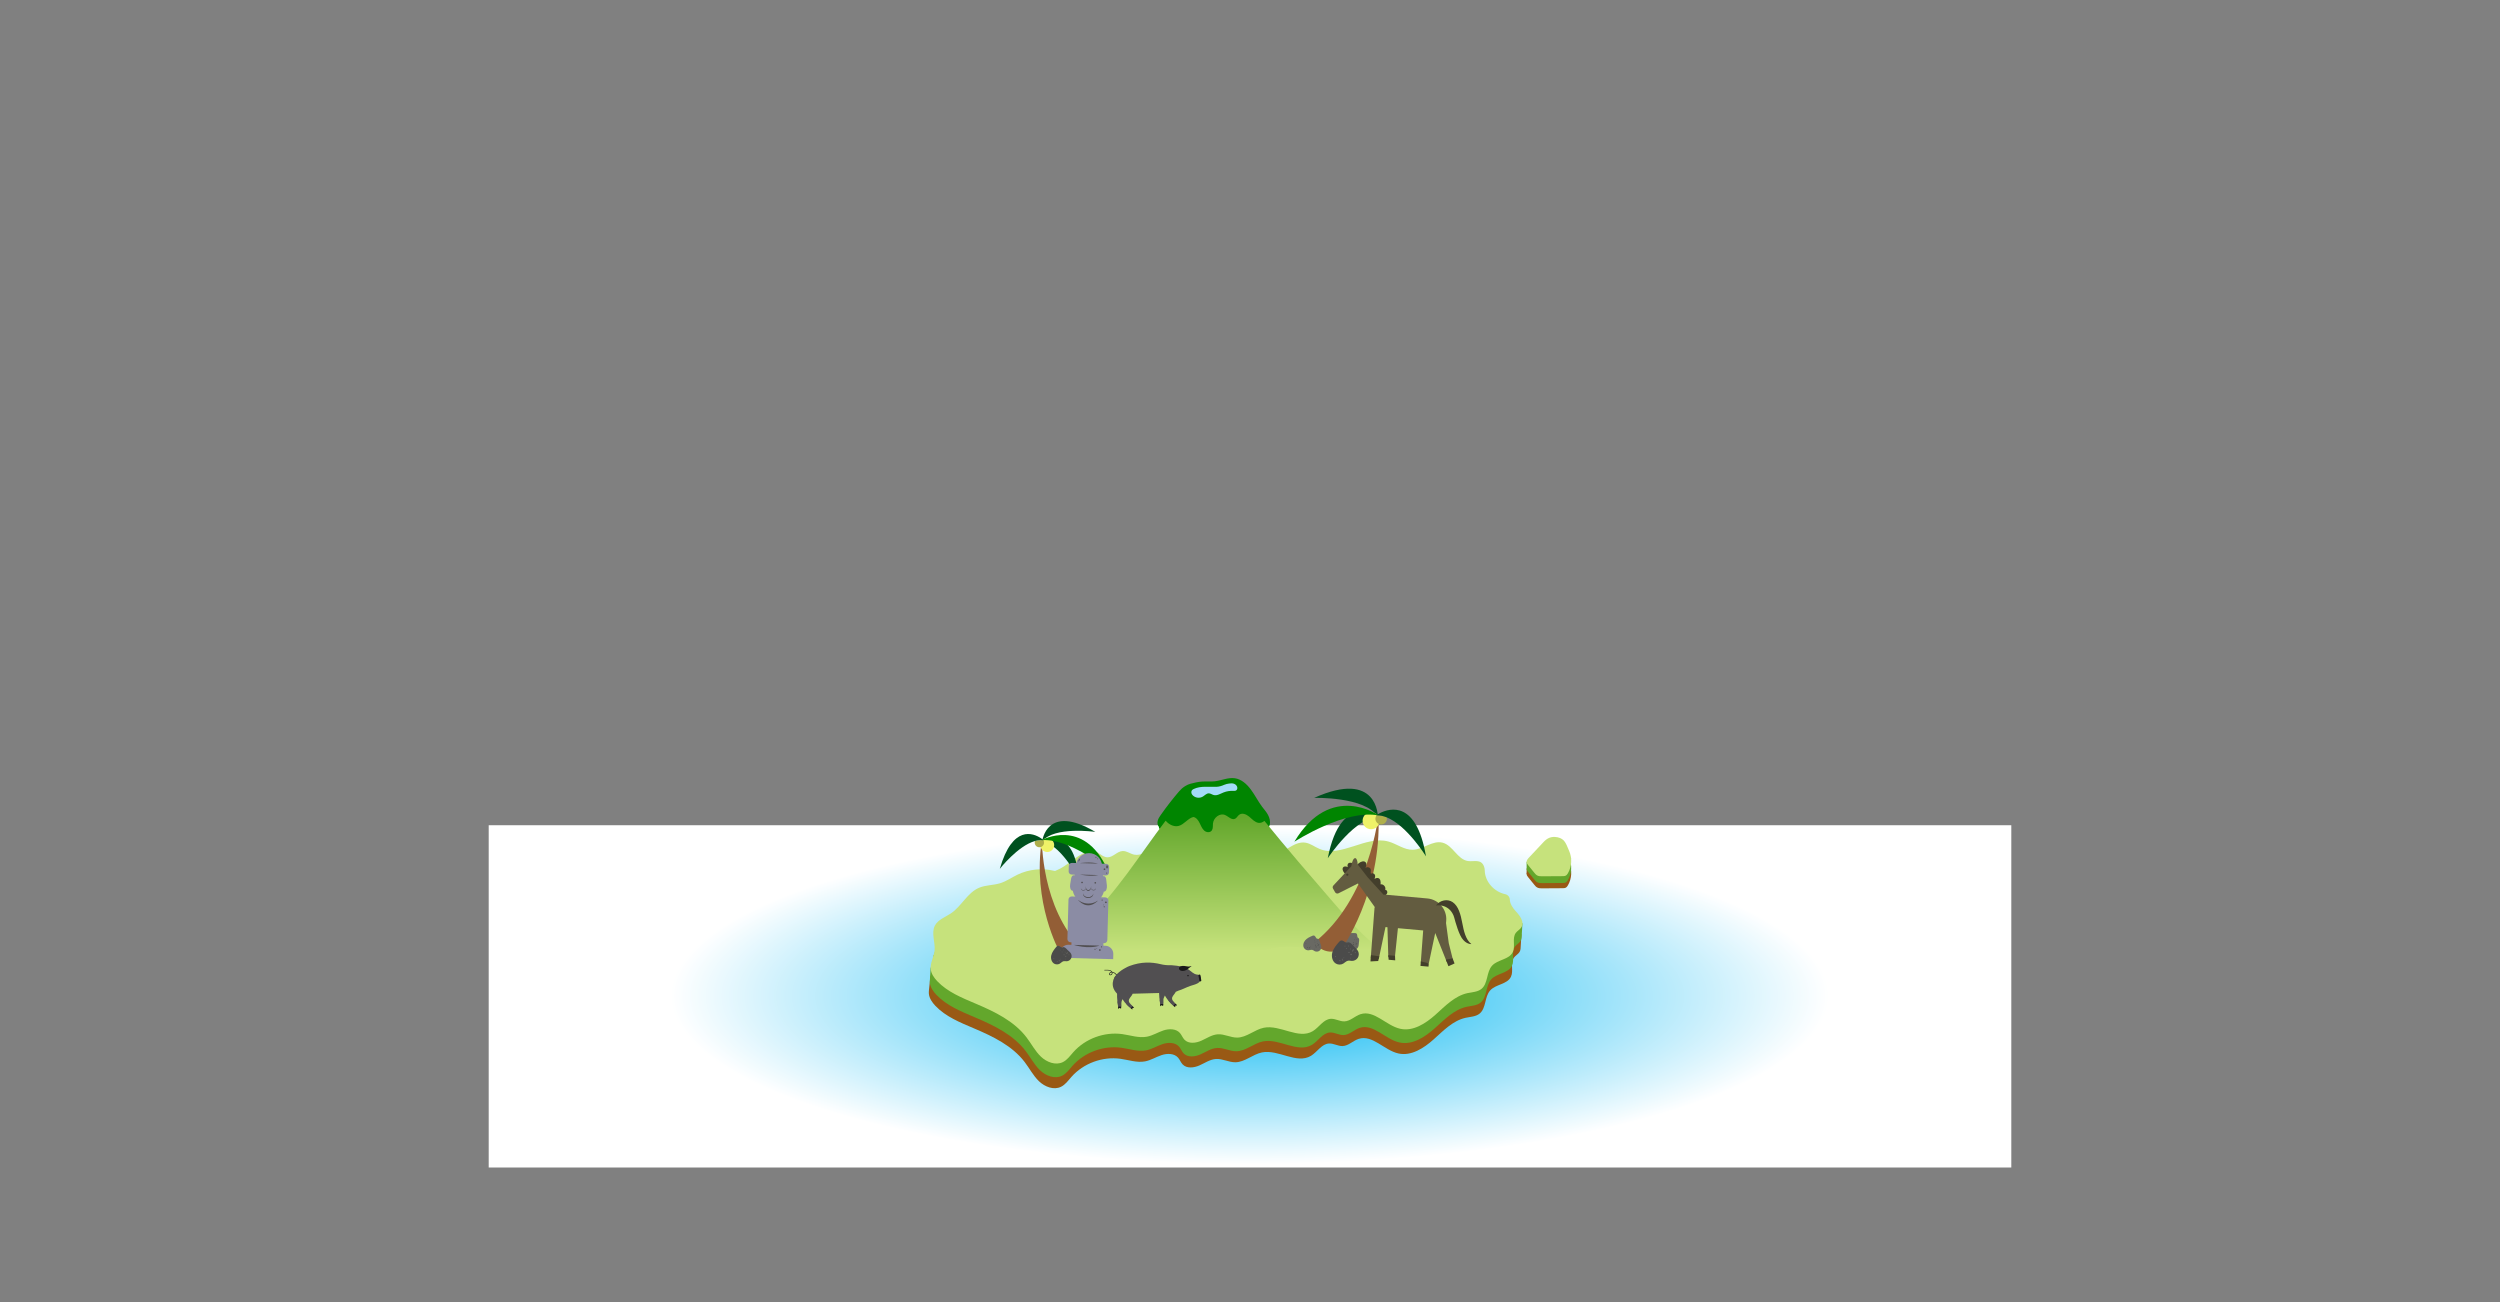 <?xml version="1.0" encoding="utf-8"?>
<!-- Generator: Adobe Illustrator 24.1.1, SVG Export Plug-In . SVG Version: 6.00 Build 0)  -->
<svg version="1.1" id="Layer_1" xmlns="http://www.w3.org/2000/svg" xmlns:xlink="http://www.w3.org/1999/xlink" x="0px" y="0px"
	 viewBox="0 0 1920 1000" style="enable-background:new 0 0 1920 1000;" xml:space="preserve">
<rect x="0" y="0" width="1920" height="1000" fill="#808080" stroke="none"/>
<style type="text/css">
	.st0{fill:url(#SVGID_1_);}
	.st1{fill:#995914;}
	.st2{fill:#63A72C;}
	.st3{fill:#C6E27C;}
	.st4{fill:#008500;}
	.st5{fill:url(#SVGID_2_);}
	.st6{fill:#A2DBF7;}
	.st7{fill:#935E36;}
	.st8{fill:#00511F;}
	.st9{fill:#EFF268;}
	.st10{fill:#AFAF4B;}
	.st11{fill:#696963;}
	.st12{fill:#4B4B4A;}
	.st13{fill:#191819;}
	.st14{fill:#514F51;}
	.st15{fill:#433E2B;}
	.st16{fill:#635C40;}
	.st17{fill:#666661;}
	.st18{fill:#8B8CA4;}
</style>
<radialGradient id="SVGID_1_" cx="1095.035" cy="1011.974" r="371.293" gradientTransform="matrix(1.198 0 0 -0.348 -352.071 1117.079)" gradientUnits="userSpaceOnUse">
	<stop  offset="0" style="stop-color:#00B5F1"/>
	<stop  offset="1" style="stop-color:#FFFFFF"/>
</radialGradient>
<rect x="375.32" y="633.78" class="st0" width="1169.36" height="262.87"/>
<g>
	<g>
		<polygon class="st1" points="1172.47,666.74 1172.43,671.19 1175.28,670.29 		"/>
		<polygon class="st2" points="1203.19,654.84 1206.68,659.58 1204.91,661.25 1201.99,655.99 		"/>
		<g>
			<path class="st1" d="M1195.93,651.99c-3.45-2.2-7.72,1.01-10.51,4c-3.72,3.96-7.44,7.92-11.16,11.89c-0.97,1.03-2,2.27-1.8,3.67
				c0.12,0.85,0.68,1.55,1.22,2.22c1.52,1.88,3.05,3.75,4.57,5.63c0.68,0.84,1.39,1.71,2.36,2.22c1.19,0.63,2.59,0.64,3.93,0.63
				c5.17-0.03,10.34-0.06,15.51-0.1c0.85-0.01,1.74-0.02,2.49-0.43c0.74-0.4,1.24-1.13,1.66-1.85c2.97-5.13,3.32-11.69,0.91-17.11
				c-2.41-5.42-3.45-9.55-9.24-10.79"/>
		</g>
		<path class="st2" d="M1172.46,667.8l0.1,0.19c-0.04-0.13-0.08-0.27-0.1-0.42L1172.46,667.8z"/>
		<path class="st2" d="M1173.13,669.06L1173.13,669.06c0-0.01-0.01-0.01-0.01-0.01L1173.13,669.06z"/>
		<g>
			<path class="st2" d="M1173.13,669.06l-0.56-1.07C1172.69,668.37,1172.88,668.72,1173.13,669.06z"/>
		</g>
		<g>
			<path class="st2" d="M1195.93,648c-0.01-0.01-0.01-0.01-0.01-0.01c-0.02-0.01-0.04-0.01-0.07-0.01L1195.93,648z"/>
		</g>
		<g>
			<path class="st2" d="M1205.09,658.76c-2.4-5.4-3.44-9.51-9.18-10.77c0.01,0.01,0.01,0.01,0.01,0.01l-0.07-0.02
				c0.02,0.01,0.04,0.01,0.07,0.01c-3.44-2.19-7.7,1.02-10.5,4c-3.72,3.96-7.44,7.92-11.16,11.89c-0.04,0.04-0.07,0.07-0.1,0.1
				l-1.72-2.27l-0.01,0.07l0.02,5.06l0.01,0.72c0.02,0.15,0.06,0.28,0.1,0.42l0.56,1.07l0.01,0.01c0.17,0.24,0.36,0.48,0.54,0.7
				c1.52,1.88,3.05,3.75,4.57,5.63c0.68,0.84,1.39,1.71,2.36,2.22c1.19,0.63,2.59,0.64,3.93,0.63c5.17-0.03,10.34-0.07,15.51-0.1
				c0.85-0.01,1.74-0.02,2.49-0.43c0.74-0.4,1.24-1.13,1.66-1.85C1207.15,670.74,1207.5,664.18,1205.09,658.76z"/>
		</g>
		<g>
			<path class="st3" d="M1196.14,643.01c-5.04-0.9-7.93,0.74-10.73,3.72c-3.72,3.96-7.44,7.92-11.16,11.89
				c-0.97,1.03-2,2.27-1.8,3.67c0.12,0.85,0.68,1.55,1.22,2.22c1.52,1.88,3.05,3.75,4.57,5.63c0.68,0.84,1.39,1.71,2.36,2.22
				c1.19,0.63,2.59,0.64,3.93,0.63c5.17-0.03,10.34-0.07,15.51-0.1c0.85-0.01,1.74-0.02,2.49-0.43c0.74-0.4,1.24-1.13,1.66-1.85
				c2.97-5.13,3.32-11.69,0.91-17.11C1202.68,648.08,1201.94,644.24,1196.14,643.01"/>
		</g>
	</g>
	<path class="st1" d="M1167.81,728.45L1167.81,728.45L1167.81,728.45c0-0.02,0.01-0.04,0.01-0.07l0.66-10.94l-4.99,2.27
		c-0.32-0.37-0.65-0.72-0.97-1.07c-2.23-2.37-4.35-5.78-4.4-8.77c-0.04-2.02-1.55-3.73-3.53-4.16c-8.39-1.8-15.56-9.41-15.72-18.22
		c-0.02-1.14-0.23-2.28-0.67-3.33c-2.33-5.69-7.75-3.28-12.21-3.91c-8.08-1.16-11.57-12-19.45-14.09
		c-7.7-2.05-14.94,5.23-22.91,5.43c-6.65,0.17-12.36-4.56-18.77-6.33c-17.47-4.84-36.31,12.66-53.01,5.62
		c-3.58-1.51-6.77-4.09-10.6-4.73c-9.18-1.5-16.34,8.43-25.51,9.97c-5.37,0.9-10.74-1.18-16.12-1.99
		c-15.57-2.33-31.44,6.11-46.87,2.95c-9.48-1.94-18.65-8.2-28.03-5.82c-5.12,1.3-9.91,5.15-15.09,4.08
		c-3.04-0.62-5.71-2.91-8.81-2.78c-4.32,0.18-7.5,4.98-11.82,4.84c-4.07-0.13-6.91-4.6-10.96-5.06c-1.84-0.21-3.65,0.45-5.39,1.11
		c-8.37,3.14-14.55,10.82-22.89,14.04c-0.13,0.05-0.27,0.12-0.4,0.18c-0.3,0.16-0.65,0.21-0.98,0.12
		c-9.38-2.34-19.57-1.32-28.29,2.87c-4.49,2.16-8.62,5.13-13.38,6.6c-5.27,1.63-11.07,1.33-16.16,3.47
		c-9,3.79-13.45,14.07-21.52,19.59c-1.63,1.11-3.45,2.07-5.21,3.07l2.11-2.08l-9.98,21.76l1.05,0.04c-0.48,4.81-0.97,8.45-0.7,6.13
		c-0.11,0.93-0.3,1.85-0.55,2.75l-1.15-2.91l-1.2,11.66c-0.04,0.39-0.07,0.78-0.07,1.17l-0.01,0.12l0.01,0.01
		c-0.01,0.39,0.01,0.78,0.04,1.17c0.35,3.56,2.54,6.67,4.99,9.26c7.95,8.37,19.06,12.82,29.68,17.33
		c14.49,6.15,29.33,13.3,38.88,25.81c3.75,4.9,6.6,10.54,11.05,14.81c4.46,4.27,11.3,6.94,16.85,4.25c3.34-1.62,5.57-4.82,8.03-7.61
		c9.24-10.43,23.86-15.83,37.66-13.91c6.32,0.88,12.65,3.18,18.92,1.99c4.45-0.85,8.38-3.39,12.67-4.81
		c4.29-1.43,9.67-1.44,12.66,1.96c1.38,1.57,2.06,3.66,3.5,5.17c3.17,3.33,8.69,2.65,12.89,0.79c4.2-1.86,8.18-4.68,12.77-4.95
		c5.01-0.29,9.76,2.56,14.78,2.53c7.33-0.05,13.3-6.1,20.48-7.56c12.62-2.56,26.58,9.26,37.63,2.62c4.88-2.94,8.15-9.15,13.84-9.48
		c3.55-0.21,6.88,2.09,10.43,1.97c4.54-0.15,8.01-4.1,12.33-5.51c10.62-3.47,19.7,8.83,30.62,11.21
		c9.81,2.15,19.42-4.06,26.92-10.75s14.85-14.51,24.67-16.66c3.68-0.8,7.76-0.85,10.69-3.2c5.19-4.18,3.72-12.95,8.2-17.88
		c4.36-4.78,13.16-4.59,15.91-10.45c2.16-4.57-0.72-10.69,2.32-14.73c1.21-1.61,3.17-2.56,4.25-4.26
		C1167.51,730.28,1167.77,729.38,1167.81,728.45z"/>
	<path class="st2" d="M1168.58,720.01L1168.58,720.01L1168.58,720.01c0-0.02,0.01-0.04,0.01-0.07l0.66-10.94l-4.99,2.27
		c-0.32-0.37-0.65-0.72-0.97-1.07c-2.23-2.37-4.35-5.78-4.4-8.77c-0.04-2.02-1.55-3.73-3.53-4.16c-8.39-1.8-15.56-9.41-15.72-18.22
		c-0.02-1.14-0.23-2.28-0.67-3.33c-2.33-5.69-7.75-3.28-12.21-3.91c-8.08-1.16-11.57-12-19.45-14.09
		c-7.7-2.05-14.94,5.23-22.91,5.43c-6.65,0.17-12.36-4.56-18.77-6.33c-17.47-4.84-36.3,12.66-53,5.62
		c-3.58-1.51-6.77-4.09-10.61-4.73c-9.18-1.5-16.34,8.43-25.51,9.97c-5.37,0.9-10.74-1.18-16.12-1.99
		c-15.57-2.33-31.44,6.11-46.87,2.95c-9.48-1.94-18.65-8.2-28.03-5.82c-5.12,1.3-9.91,5.15-15.09,4.08
		c-3.04-0.62-5.71-2.91-8.81-2.78c-4.32,0.18-7.5,4.98-11.82,4.84c-4.07-0.13-6.91-4.6-10.96-5.06c-1.84-0.21-3.65,0.45-5.39,1.11
		c-8.37,3.14-14.55,10.82-22.89,14.04c-0.13,0.05-0.27,0.12-0.4,0.18c-0.3,0.16-0.65,0.21-0.98,0.12
		c-9.38-2.34-19.57-1.32-28.29,2.87c-4.49,2.16-8.62,5.13-13.38,6.6c-5.27,1.63-11.07,1.33-16.16,3.47
		c-9,3.79-13.45,14.07-21.52,19.59c-1.63,1.11-3.45,2.07-5.21,3.07l-1.28,3.04l-6.6,16.64l1.05,0.04c-0.48,4.81-0.97,8.45-0.7,6.13
		c-0.11,0.93-0.3,1.85-0.55,2.75l-1.77-0.55l-0.57,9.29c-0.04,0.39-0.07,0.78-0.07,1.17l-0.01,0.12l0.01,0.01
		c-0.01,0.39,0.01,0.78,0.04,1.17c0.35,3.56,2.54,6.67,4.99,9.26c7.95,8.37,19.06,12.82,29.68,17.33
		c14.49,6.15,29.33,13.3,38.88,25.81c3.75,4.9,6.6,10.54,11.05,14.81c4.46,4.27,11.3,6.94,16.85,4.24c3.34-1.62,5.57-4.82,8.03-7.61
		c9.24-10.43,23.86-15.83,37.66-13.91c6.32,0.88,12.65,3.18,18.92,1.99c4.45-0.85,8.38-3.39,12.67-4.81
		c4.29-1.43,9.67-1.44,12.66,1.96c1.38,1.57,2.06,3.66,3.5,5.17c3.17,3.33,8.69,2.65,12.89,0.79c4.2-1.86,8.18-4.68,12.77-4.95
		c5.01-0.29,9.76,2.56,14.78,2.53c7.33-0.05,13.3-6.1,20.48-7.56c12.62-2.56,26.58,9.26,37.63,2.63c4.88-2.94,8.15-9.15,13.84-9.48
		c3.55-0.21,6.88,2.09,10.43,1.97c4.54-0.15,8.01-4.1,12.33-5.51c10.62-3.47,19.7,8.83,30.62,11.21
		c9.81,2.15,19.42-4.06,26.92-10.75c7.5-6.69,14.85-14.51,24.67-16.66c3.68-0.8,7.76-0.85,10.69-3.2c5.19-4.18,3.72-12.95,8.2-17.88
		c4.36-4.78,13.16-4.59,15.91-10.45c2.16-4.57-0.72-10.69,2.32-14.73c1.21-1.61,3.17-2.56,4.25-4.26
		C1168.28,721.85,1168.54,720.94,1168.58,720.01z"/>
	<g>
		<path class="st3" d="M810.78,668.73c-0.3,0.16-0.65,0.21-0.98,0.12c-9.38-2.34-19.57-1.32-28.29,2.87
			c-4.49,2.16-8.62,5.13-13.38,6.6c-5.27,1.63-11.07,1.33-16.16,3.47c-9,3.79-13.45,14.07-21.52,19.59
			c-4.37,2.98-10.02,4.79-12.45,9.48c-3.02,5.83,0.49,12.91-0.28,19.43c-0.56,4.76-3.41,9.21-2.93,13.97
			c0.35,3.56,2.54,6.67,4.99,9.26c7.95,8.37,19.06,12.82,29.68,17.33c14.49,6.15,29.33,13.3,38.88,25.81
			c3.75,4.9,6.6,10.54,11.05,14.81c4.46,4.27,11.3,6.94,16.85,4.24c3.34-1.62,5.57-4.82,8.03-7.61
			c9.24-10.43,23.86-15.83,37.66-13.91c6.32,0.88,12.65,3.18,18.92,1.99c4.45-0.85,8.38-3.39,12.67-4.81s9.67-1.44,12.66,1.96
			c1.38,1.57,2.06,3.66,3.5,5.17c3.17,3.33,8.69,2.65,12.89,0.79c4.2-1.86,8.18-4.68,12.77-4.95c5.01-0.29,9.76,2.56,14.78,2.53
			c7.33-0.05,13.3-6.1,20.48-7.56c12.62-2.56,26.58,9.26,37.63,2.62c4.88-2.94,8.15-9.15,13.84-9.48c3.55-0.21,6.88,2.09,10.43,1.97
			c4.54-0.15,8.01-4.1,12.33-5.51c10.62-3.47,19.7,8.83,30.62,11.21c9.81,2.15,19.42-4.06,26.92-10.75
			c7.49-6.69,14.85-14.51,24.67-16.66c3.68-0.8,7.76-0.85,10.69-3.2c5.19-4.18,3.72-12.95,8.2-17.88
			c4.36-4.78,13.16-4.59,15.91-10.45c2.16-4.57-0.72-10.69,2.32-14.73c1.21-1.61,3.17-2.56,4.25-4.26
			c2.57-4.05-1.17-9.03-4.46-12.52c-2.23-2.37-4.35-5.78-4.4-8.77c-0.04-2.02-1.55-3.73-3.53-4.16c-8.39-1.8-15.56-9.41-15.72-18.22
			c-0.02-1.14-0.23-2.28-0.67-3.33c-2.33-5.69-7.75-3.28-12.21-3.91c-8.08-1.16-11.57-12-19.45-14.09
			c-7.7-2.05-14.94,5.23-22.91,5.43c-6.65,0.17-12.36-4.56-18.77-6.33c-17.47-4.84-36.31,12.66-53.01,5.62
			c-3.58-1.51-6.77-4.09-10.61-4.73c-9.18-1.5-16.34,8.43-25.51,9.97c-5.37,0.9-10.74-1.18-16.12-1.99
			c-15.57-2.33-31.44,6.11-46.87,2.95c-9.48-1.94-18.65-8.2-28.03-5.82c-5.12,1.3-9.91,5.15-15.09,4.08
			c-3.04-0.62-5.71-2.91-8.81-2.78c-4.32,0.18-7.5,4.98-11.82,4.84c-4.07-0.13-6.91-4.6-10.96-5.06c-1.84-0.21-3.65,0.45-5.39,1.11
			c-8.37,3.14-14.55,10.82-22.89,14.04C811.05,668.59,810.92,668.66,810.78,668.73L810.78,668.73z"/>
	</g>
	<g>
		<g>
			<path class="st4" d="M910.59,603.51c1.14-0.7,2.35-1.23,3.61-1.57c2.92-0.79,5.87-1.49,8.86-1.69c3.29-0.23,6.6,0.15,9.88-0.23
				c5.19-0.6,10.3-3.09,15.44-2.33c4.98,0.73,9.14,4.44,12.27,8.66c3.14,4.22,5.53,9.06,8.68,13.26c1.55,2.05,3.28,3.96,4.51,6.24
				c1.24,2.29,1.96,5.08,1.27,7.67c-0.69,2.57-2.64,4.51-4.51,6.27c-3.56,3.34-7.25,6.61-11.48,8.79c-4.08,2.1-8.53,3.12-12.97,3.94
				c-5.84,1.08-11.76,1.85-17.66,1.54c-4.27-0.23-8.49-1.02-12.7-1.8c-2.87-0.54-5.75-1.08-8.63-1.62
				c-3.47-0.65-7.07-1.36-9.87-3.64c-3.4-2.78-5.02-7.37-7.21-11.34l0.02-0.58c-1.17-1.14-1.39-3.12-0.96-4.79s1.42-3.12,2.4-4.51
				c4.42-6.29,9.13-12.34,14.1-18.13c1.3-1.52,2.81-2.83,4.47-3.86L910.59,603.51z"/>
		</g>
		<g>
			
				<linearGradient id="SVGID_2_" gradientUnits="userSpaceOnUse" x1="940.752" y1="-188.94" x2="940.752" y2="-291.702" gradientTransform="matrix(1 -3.933449e-03 3.933449e-03 1 -6.749 922.905)">
				<stop  offset="0" style="stop-color:#C6E27C"/>
				<stop  offset="1" style="stop-color:#63A72C"/>
			</linearGradient>
			<path class="st5" d="M1054.95,724.99c-11.69-9.68-21.81-21.38-31.88-33.03c-17.55-20.3-35.09-40.62-52.01-61.53
				c-1.28,1.11-2.92,1.74-4.53,1.51c-2.82-0.4-4.91-2.86-7.14-4.74c-2.24-1.88-5.52-3.23-7.84-1.36c-1.06,0.86-1.72,2.27-2.9,2.91
				c-2.63,1.44-5.2-1.74-7.89-2.86c-3.89-1.61-8.74,1.97-9.2,6.52c-0.18,1.8,0.15,3.79-0.82,5.28c-1.3,1.99-4.21,1.72-5.9,0.21
				c-1.69-1.51-2.53-3.83-3.58-5.92c-1.05-2.09-2.58-4.18-4.75-4.55c-4.2,1.03-7.04,5.72-11.22,6.85c-3.09,0.83-6.35-0.48-8.76-2.64
				c-0.47-0.42-0.91-0.88-1.33-1.35c-20.08,26.4-37.63,55.39-61.65,77.5c-7.72,7.11-16.02,13.44-23.7,20.6
				c16.4,4.62,33.42,6.85,50.47,6.58c25.6-0.4,51.34-6.35,76.67-2.98c6.97,0.93,13.97,2.56,20.98,1.56
				c5.48-0.78,10.69-3.12,16.07-4.56c27.11-7.2,55.81,9.32,82.6,0.74L1054.95,724.99z"/>
		</g>
		<g>
			<path class="st6" d="M947.62,601.89c-1.2-0.4-2.5-0.3-3.75-0.12c-1.26,0.18-2.56,0.46-3.73,0.99c-1.89,0.86-3.87,1.43-5.9,1.52
				c-5.87,0.26-11.91-0.89-17.33,1.6c-0.97,0.45-1.99,1.08-1.98,2.54c0.01,0.79,0.33,1.52,0.82,2.09c2,2.33,5.51,2.81,8.09,1.23
				c1.45-0.89,2.73-2.39,4.38-2.45c1.38-0.05,2.56,0.94,3.9,1.3c2.56,0.69,5.12-1.02,7.64-2.02c2.38-0.94,4.94-1.28,7.45-1.19
				c1.03,0.04,2.2,0.1,2.81-1.06c0.17-0.32,0.25-0.69,0.25-1.05C950.28,603.59,949.02,602.35,947.62,601.89z"/>
		</g>
	</g>
	<g>
		<path class="st7" d="M800.2,644.95c0,0-0.66,52.39,30.69,83.41c0,0-6.5,8.65-17.22,2.42C813.66,730.77,792.52,692.96,800.2,644.95
			z"/>
		<path class="st8" d="M800.4,646.19c0,0,3.16-29.59,40.82-7.3C841.23,638.89,809.59,634.36,800.4,646.19z"/>
		<path class="st8" d="M799.09,646.11c0,0,26.02-14.43,29.45,29.2C828.54,675.31,814.06,646.82,799.09,646.11z"/>
		<circle class="st9" cx="804.32" cy="649.05" r="5.3"/>
		<path class="st4" d="M799.84,645.28c0,0,32.21-17.94,50.53,22.17C850.37,667.44,821.16,643.36,799.84,645.28z"/>
		<path class="st10" d="M801.35,645.32c0.32,0.56,0.5,1.22,0.48,1.92c-0.07,1.99-1.74,3.53-3.73,3.45
			c-1.99-0.07-3.53-1.74-3.45-3.73c0.01-0.38,0.09-0.74,0.21-1.08C797.05,645.26,799.24,645.02,801.35,645.32z"/>
		<path class="st8" d="M799.38,643.7c0.79,0.52,1.39,0.98,1.75,1.29c0.27,0.23,0.43,0.37,0.43,0.37c-0.07-0.01-0.13-0.01-0.21-0.02
			c-2.11-0.29-4.29-0.05-6.5,0.57c-13.24,3.75-27,21.37-27,21.37C777.62,633.28,793.6,639.9,799.38,643.7z"/>
	</g>
	<g>
		<g>
			<path class="st11" d="M1042.6,719.78c-0.43-1.09,0.06-2.65-1.33-3.09c-0.18-0.05-0.37-0.08-0.55-0.09
				c-2.28-0.07-4.68-0.13-6.75,0.83c-1.97,0.91-3.56,3.01-3.17,5.15c0.23,1.28,1.17,2.41,2.38,2.86c0.93,0.35,2.03,0.34,2.8,0.98
				c0.51,0.43,0.78,1.08,1.19,1.61c0.73,0.94,1.97,1.46,3.15,1.31c1.18-0.14,2.27-0.93,2.76-2.02c0.51-1.11,0.4-2.4,0.58-3.61
				c0.19-1.24,0.54-2.84-0.55-3.46l0,0C1042.88,720.18,1042.69,720.01,1042.6,719.78z"/>
		</g>
		<path class="st12" d="M1039.85,723.86c-0.25-0.35-0.79,0.04-0.54,0.39S1040.1,724.22,1039.85,723.86z"/>
		<path class="st12" d="M1039.77,725.81c0.04-0.04,0.06-0.1,0.07-0.15c0-0.03,0-0.05,0.01-0.09c-0.01-0.06-0.02-0.12-0.06-0.16
			l-0.08-0.11c-0.02-0.04-0.06-0.07-0.1-0.09s-0.07-0.04-0.12-0.05c-0.04-0.01-0.09-0.01-0.13,0.01c-0.04,0.01-0.09,0.02-0.12,0.05
			c-0.02,0.02-0.04,0.04-0.07,0.06c-0.04,0.04-0.06,0.1-0.07,0.15c0,0.03,0,0.05-0.01,0.09c0.01,0.06,0.02,0.12,0.06,0.16l0.08,0.11
			c0.02,0.04,0.06,0.07,0.1,0.09c0.04,0.02,0.07,0.04,0.12,0.05s0.09,0.01,0.13-0.01c0.04-0.01,0.09-0.02,0.12-0.05
			C1039.73,725.86,1039.75,725.84,1039.77,725.81z"/>
		<path class="st12" d="M1040.95,720.23c-0.15-0.21-0.48,0.02-0.32,0.23C1040.78,720.68,1041.1,720.45,1040.95,720.23z"/>
		<path class="st12" d="M1040.5,721.96c0.02-0.02,0.04-0.06,0.04-0.1c0-0.01,0-0.04,0-0.05c-0.01-0.04-0.01-0.07-0.04-0.1
			l-0.08-0.11c-0.01-0.02-0.04-0.04-0.06-0.05c-0.02-0.01-0.04-0.02-0.07-0.03c-0.02-0.01-0.05-0.01-0.07,0.01
			c-0.02,0.01-0.05,0.01-0.07,0.03c-0.01,0.01-0.02,0.02-0.04,0.04c-0.02,0.02-0.04,0.06-0.04,0.1v0.05
			c0.01,0.04,0.01,0.07,0.04,0.1l0.08,0.11c0.01,0.02,0.04,0.04,0.06,0.05c0.02,0.01,0.04,0.02,0.07,0.03s0.05,0.01,0.07-0.01
			c0.02-0.01,0.05-0.01,0.07-0.03C1040.48,721.99,1040.48,721.98,1040.5,721.96z"/>
		<path class="st12" d="M1035.88,723.68c-0.15-0.21-0.48,0.02-0.32,0.23C1035.7,724.12,1036.03,723.89,1035.88,723.68z"/>
		<path class="st12" d="M1033.53,723.18l-0.24-0.34c-0.03-0.04-0.08-0.07-0.13-0.08c-0.05-0.01-0.11,0.01-0.15,0.04
			c-0.09,0.07-0.11,0.19-0.04,0.28l0.24,0.33c0.03,0.04,0.08,0.07,0.13,0.08c0.05,0.01,0.11-0.01,0.15-0.04
			C1033.56,723.4,1033.59,723.28,1033.53,723.18z"/>
		<path class="st12" d="M1034.58,724.24c-0.01-0.02-0.01-0.04-0.01-0.07c0-0.01,0-0.02,0-0.03c0-0.01,0-0.01,0-0.02
			c0,0.01,0,0.02,0,0.03c-0.01-0.04,0.01-0.1,0.02-0.13c0-0.01,0.01-0.02,0.01-0.03c0.01-0.02,0.01-0.04,0.02-0.05
			c0.01-0.04,0.03-0.07,0.05-0.1c0.03-0.04,0.07-0.09,0.1-0.12c0.01-0.01,0.02-0.01,0.03-0.02c0.09-0.07,0.12-0.19,0.04-0.28
			c-0.07-0.09-0.19-0.12-0.28-0.04c-0.27,0.21-0.43,0.56-0.38,0.91c0.01,0.1,0.11,0.19,0.22,0.18
			C1034.51,724.44,1034.6,724.35,1034.58,724.24z"/>
		<path class="st12" d="M1033.7,720.11c0.01-0.02,0.02-0.04,0.03-0.07s0.01-0.05-0.01-0.07c-0.01-0.02-0.01-0.05-0.03-0.07
			c-0.01-0.01-0.02-0.02-0.04-0.04c-0.02-0.02-0.06-0.04-0.1-0.04h-0.05c-0.04,0.01-0.07,0.01-0.1,0.04l-0.11,0.08
			c-0.02,0.01-0.04,0.04-0.05,0.06c-0.01,0.02-0.02,0.04-0.03,0.07c-0.01,0.02-0.01,0.05,0.01,0.07c0.01,0.02,0.01,0.05,0.03,0.07
			c0.01,0.01,0.02,0.02,0.04,0.04c0.02,0.02,0.06,0.04,0.1,0.04c0.01,0,0.04,0,0.05,0c0.04-0.01,0.07-0.01,0.1-0.04l0.11-0.08
			C1033.67,720.16,1033.68,720.14,1033.7,720.11z"/>
		<path class="st12" d="M1038.05,726.48c-0.15-0.21-0.48,0.02-0.32,0.23C1037.87,726.93,1038.2,726.7,1038.05,726.48z"/>
		<path class="st12" d="M1042.33,721.59c-0.04-0.05-0.12-0.07-0.18-0.03l-0.34,0.24c-0.05,0.04-0.07,0.13-0.03,0.18
			s0.12,0.07,0.18,0.03l0.33-0.24C1042.36,721.74,1042.38,721.65,1042.33,721.59z"/>
		<path class="st12" d="M1041.43,723.76c0.09-0.12,0.17-0.23,0.26-0.34c0.04-0.05,0.04-0.15-0.02-0.19
			c-0.05-0.04-0.15-0.04-0.19,0.02c-0.09,0.12-0.17,0.23-0.26,0.34c-0.04,0.05-0.04,0.15,0.02,0.19
			C1041.29,723.82,1041.38,723.82,1041.43,723.76z"/>
		<path class="st12" d="M1042.44,724.85c-0.02-0.13-0.15-0.26-0.29-0.24l-0.9,0.14c-0.14,0.02-0.26,0.14-0.24,0.29
			c0.02,0.13,0.15,0.26,0.29,0.24l0.9-0.14C1042.33,725.12,1042.46,725,1042.44,724.85z"/>
		<path class="st12" d="M1041.8,726.48c-0.2-0.28-0.63,0.03-0.43,0.31C1041.57,727.07,1042,726.76,1041.8,726.48z"/>
	</g>
	<g>
		<g>
			<path class="st13" d="M848.31,745.28c1.22,0.01,2.57-0.12,3.76,0.18c1.06,0.26,2.24,1.19,1.74,2.3c-0.18,0.38-0.9,1.07-1.37,0.68
				c-0.52-0.41,0.16-1.22,0.56-1.45c1.03-0.61,2.22,0.02,3.03,0.64c1.16,0.88,2.11,2,2.84,3.2c0.15,0.25,0.59,0.07,0.44-0.18
				c-0.82-1.38-1.94-2.69-3.33-3.62c-1.09-0.73-2.66-1.11-3.69-0.05c-0.41,0.42-0.66,1.06-0.37,1.58c0.3,0.54,1.02,0.51,1.52,0.23
				c1.26-0.69,1.19-2.18,0.21-3.03c-1.35-1.18-3.58-0.91-5.29-0.91C848.05,744.84,848,745.28,848.31,745.28L848.31,745.28z"/>
		</g>
		<g>
			<polygon class="st14" points="858.21,769.46 858.73,773.5 859.96,774.01 861.16,773.15 861.02,768.15 859.77,766.8 			"/>
			<g>
				<path class="st14" d="M921.97,750.08c-0.71-1.59-1.94-1.46-3.06-1.68c-2.36-0.46-3.99-2.36-5.91-3.69
					c-3.51-2.43-8.11-2.98-12.54-3.36c-0.19-0.01-0.4-0.04-0.59-0.05c-0.37-0.02-0.75-0.03-1.13-0.02l0,0
					c-2.45,0.07-4.9-0.19-7.27-0.77c-7.31-1.77-15.04-1.97-24.06,1.38c-0.56,0.21-1.11,0.45-1.63,0.71
					c-2.74,1.36-10.48,5.64-10.35,10.41l0,0c0.07,2.5,1.1,4.77,2.76,6.54c-0.51,4.14-0.36,8.4,0.45,12.49
					c0.18,0.92,0.65,2.04,1.44,1.96c0.54-0.05,0.9-0.67,1-1.28c0.1-0.61,0-1.24,0.01-1.85c0.01-1.25,0.45-2.39,0.97-3.5
					c1,1.63,2.22,3.14,3.63,4.5c1.29,1.23,3.08,2.42,4.87,1.94c-0.94-1.9-3.53-3.08-3.62-5.16c-0.07-1.67,1.53-2.95,2.42-4.42
					c0.21-0.33,0.37-0.69,0.51-1.05l20.3-0.55c0.03,2.4,0.28,4.81,0.74,7.15c0.18,0.92,0.65,2.04,1.44,1.96
					c0.54-0.05,0.9-0.67,1-1.28c0.1-0.61,0-1.24,0.01-1.85c0.02-1.47,0.62-2.78,1.26-4.08c1.11,2.05,2.54,3.96,4.27,5.62
					c1.29,1.23,3.08,2.42,4.87,1.94c-0.94-1.9-3.53-3.08-3.62-5.16c-0.07-1.67,1.53-2.95,2.42-4.42c0.15-0.24,0.27-0.5,0.38-0.76
					c0.72-0.24,1.4-0.54,2.05-0.9c3.24-0.94,6.19-2.67,9.41-3.73c2.3-0.76,4.85-1.22,6.58-2.8
					C922.21,753.2,922.62,751.53,921.97,750.08z"/>
			</g>
			<g>
				<path class="st13" d="M914.87,741.87c-0.65,0.23-1.33,0.44-2.02,0.44c-0.37,0-0.71-0.05-1.06-0.11
					c-0.35-0.05-0.7-0.12-1.05-0.17c-0.86-0.14-1.75-0.28-2.66-0.21c-0.9,0.07-1.83,0.4-2.33,0.99c-0.67,0.8-0.3,1.91,0.65,2.44
					c0.95,0.53,2.32,0.55,3.48,0.21c0.36-0.1,0.71-0.24,1.03-0.4c0.65-0.33,1.21-0.76,1.74-1.2c0.78-0.63,1.54-1.28,2.39-1.86
					L914.87,741.87z"/>
			</g>
			<path class="st13" d="M922.05,753.7l-0.19,0.02c-0.37,0.05-0.7-0.18-0.76-0.51l-0.69-4.04c-0.05-0.33,0.19-0.65,0.56-0.7
				l0.19-0.02c0.37-0.05,0.7,0.18,0.76,0.51l0.69,4.04C922.67,753.32,922.41,753.64,922.05,753.7z"/>
			
				<ellipse transform="matrix(1 -0.027 0.027 1 -20.171 25.28)" class="st13" cx="912.35" cy="748.65" rx="0.61" ry="0.55"/>
			<g>
				<path class="st13" d="M858.66,773.46c0.01,0.4,0.05,0.8,0.15,1.19c0.04,0.15,0.24,0.18,0.33,0.05c0.18-0.26,0.41-0.5,0.67-0.7
					c0.03-0.02,0.07-0.05,0.1-0.06c0.07-0.01,0.14,0.04,0.19,0.09l0.58,0.55c0.1,0.1,0.29,0.04,0.31-0.1l0.15-1.33
					c-0.83-0.02-1.72-0.24-2.46,0.12L858.66,773.46z"/>
			</g>
			<path class="st14" d="M865.22,771.41c0,0,2.38,2.67,3.61,3.2l1.18-1.7l-4.97-3.2L865.22,771.41z"/>
			<path class="st14" d="M896.96,768.01"/>
			<g>
				<path class="st13" d="M868.53,774.52c0.29,0.27,0.6,0.51,0.94,0.72c0.12,0.07,0.29-0.02,0.26-0.15
					c-0.05-0.29-0.07-0.57-0.04-0.86c0.01-0.04,0.01-0.07,0.03-0.1c0.04-0.05,0.12-0.05,0.19-0.05l0.78,0.03
					c0.15,0.01,0.23-0.15,0.14-0.25l-0.84-0.98c-0.58,0.47-1.34,0.84-1.58,1.51L868.53,774.52z"/>
			</g>
			<polygon class="st14" points="890.6,767.94 891.02,771.5 893.4,771.44 893.36,767.82 891.8,766.47 			"/>
			<path class="st14" d="M897.46,768.61c0,0,3.05,4.01,4.58,4.24l-0.35-1.66l-4.4-4.6L897.46,768.61z"/>
			<g>
				<path class="st13" d="M901.32,772.64c0.31,0.29,0.65,0.55,1.01,0.77c0.13,0.09,0.31-0.02,0.28-0.16
					c-0.06-0.3-0.08-0.62-0.05-0.93c0.01-0.04,0.01-0.07,0.04-0.11c0.04-0.05,0.13-0.06,0.21-0.05l0.85,0.04
					c0.15,0.01,0.25-0.15,0.15-0.26l-0.9-1.06c-0.62,0.51-1.44,0.91-1.71,1.63L901.32,772.64z"/>
			</g>
			<g>
				<path class="st13" d="M890.95,771.46c0.01,0.4,0.05,0.8,0.15,1.19c0.04,0.15,0.24,0.18,0.33,0.05c0.18-0.26,0.41-0.5,0.67-0.71
					c0.03-0.02,0.07-0.05,0.1-0.06c0.07-0.01,0.14,0.04,0.19,0.09l0.58,0.55c0.1,0.1,0.29,0.04,0.31-0.1l0.15-1.33
					c-0.83-0.02-1.72-0.24-2.46,0.12L890.95,771.46z"/>
			</g>
		</g>
		<path class="st14" d="M856.55,749.66c0,0-6.05,7.72,2.98,14.95l14.15-14.2L856.55,749.66z"/>
	</g>
	<g>
		<path class="st7" d="M1058.63,625.87c0,0-6.46,64.23-49.14,97.85c0,0,6.76,11.5,20.75,5.35
			C1030.24,729.07,1061.37,685.71,1058.63,625.87z"/>
		<path class="st8" d="M1058.21,627.37c0,0,0.23-36.66-48.97-14.59C1009.24,612.77,1048.6,611.6,1058.21,627.37z"/>
		<path class="st8" d="M1059.83,627.44c0,0-29.86-21.27-40.1,31.67C1019.73,659.11,1041.4,626.24,1059.83,627.44z"/>
		<circle class="st9" cx="1053.01" cy="630.32" r="6.54"/>
		<path class="st4" d="M1059.02,626.32c0,0-36.95-26.43-64.94,20.13C994.09,646.46,1033.19,621.02,1059.02,626.32z"/>
		<path class="st10" d="M1057.17,626.16c-0.48,0.65-0.78,1.43-0.85,2.29c-0.18,2.44,1.65,4.56,4.09,4.74
			c2.44,0.18,4.56-1.65,4.74-4.09c0.04-0.46-0.01-0.92-0.1-1.35C1062.44,626.69,1059.79,626.1,1057.17,626.16z"/>
		<path class="st8" d="M1059.81,624.44c-1.04,0.52-1.83,1.01-2.33,1.33c-0.37,0.24-0.57,0.39-0.57,0.39c0.09-0.01,0.17,0,0.26-0.01
			c2.62-0.07,5.27,0.53,7.88,1.6c15.69,6.41,30.09,29.91,30.09,29.91C1087.89,614.72,1067.41,620.6,1059.81,624.44z"/>
	</g>
	<g>
		<g>
			<path class="st15" d="M1036.27,662.65c-1.28,0.32-1.88,2.24-1.02,3.28c-1.18-0.46-2.65-0.86-3.57,0.04
				c-1.14,1.11-0.35,3.11,0.66,4.32c1.44,1.73,3.28,3.11,5.31,3.99l0.01,0.02c1.66-2.38,3.42-4.68,5.27-6.91l-4.88-4.73
				C1037.46,662.64,1036.85,662.5,1036.27,662.65z"/>
		</g>
		<g>
			<path class="st15" d="M1038.7,669.39c1.07-2.45,2.73-4.66,4.82-6.41c1.47-1.22,3.88-2.16,5.23-0.79c1.09,1.11,0.6,2.89,0.05,4.31
				c1.25-1.04,3.57-0.31,3.95,1.24c0.27,1.11-0.32,2.33,0.14,3.39c0.72-0.89,2.38-0.46,2.93,0.55c0.55,1,0.26,2.24-0.23,3.26
				c0.88-0.41,1.85-0.83,2.8-0.59c1.9,0.48,2.1,2.96,1.88,4.82c2.25-0.39,4.4,2.2,3.51,4.21c1.06-0.09,1.85,1.13,1.67,2.13
				c-0.18,1-0.97,1.79-1.77,2.47c-0.8,0.68-1.66,1.36-2.03,2.31c-6.66-7.87-14.4-14.92-22.95-20.88L1038.7,669.39z"/>
		</g>
		<path class="st16" d="M1115.95,737.45l-3.3-13.1l-2.1-15.45l0.14-1.57c0.78-8.75-5.73-16.54-14.47-17.32l-32.34-2.9
			c-0.45-0.04-0.9-0.03-1.34,0.02l-12.17-13.34l-7.69-9.92c-0.06-2.7-0.79-4.74-1.86-4.83c-1.3-0.12-2.61,2.65-2.96,6.22
			l-13.83,14.82c-0.6,0.65-0.71,1.6-0.27,2.36l1.6,2.8c0.53,0.93,1.69,1.28,2.64,0.79l14.93-7.53l12.94,18.19l-0.23,0.43
			l-2.91,38.75l6.17,0.55l5.15-24.42l1.51,0.13l0.67,22.96l5.01,0.45l2.37-22.69l19.4,1.74l-1.85,24.71l6.17,0.55l4.92-23.3
			l8.86,22.19L1115.95,737.45z"/>
		<circle class="st15" cx="1034.73" cy="671.77" r="0.84"/>
		<polygon class="st15" points="1052.91,733.52 1052.51,738.38 1058.47,738.06 1059.31,734.46 		"/>
		<polygon class="st15" points="1091.22,738.32 1090.92,741.82 1097.09,742.37 1097.32,739.85 		"/>
		<polygon class="st15" points="1066.2,733.59 1066.48,737.09 1071.52,737.54 1071.39,734.05 		"/>
		<polygon class="st15" points="1110.41,737.01 1112.39,742.05 1117.1,739.93 1115.6,736.03 		"/>
		<g>
			<path class="st15" d="M1123.82,721.93c1.66,1.86,3.87,3.21,6.21,3.12c-4.45-3.42-5.87-10.15-7.03-16.27
				c-1.16-6.11-2.78-12.85-7.4-15.96c-3.99-2.69-9.64-1.55-12.78,2.59c0,0,9.36-1.81,13.47,7.64c0.24,0.55,0.42,1.12,0.57,1.72
				C1117.64,707.76,1120.63,718.77,1123.82,721.93z"/>
		</g>
	</g>
	<g>
		<g>
			<path class="st12" d="M1034.02,724.02c-1.64-0.55-2.96-2.57-4.78-1.41c-0.23,0.15-0.44,0.34-0.62,0.54
				c-2.24,2.52-4.57,5.2-5.43,8.47c-0.82,3.1,0.07,6.89,2.86,8.47c1.67,0.95,3.84,0.95,5.51-0.01c1.28-0.73,2.31-1.99,3.76-2.26
				c0.97-0.18,1.96,0.13,2.95,0.16c1.76,0.05,3.51-0.87,4.47-2.34c0.96-1.47,1.08-3.45,0.32-5.04c-0.79-1.63-2.35-2.72-3.56-4.07
				c-1.23-1.38-2.72-3.29-4.46-2.64l0,0C1034.73,724.08,1034.36,724.13,1034.02,724.02z"/>
		</g>
		<path class="st17" d="M1036.06,731c-0.63-0.04-0.71,0.94-0.07,0.98C1036.62,732.02,1036.69,731.04,1036.06,731z"/>
		<path class="st17" d="M1038.21,732.93c-0.01-0.09-0.05-0.16-0.11-0.23c-0.03-0.03-0.07-0.05-0.1-0.09
			c-0.07-0.05-0.15-0.08-0.24-0.09l-0.2-0.01c-0.07-0.01-0.13,0-0.19,0.03c-0.07,0.01-0.12,0.04-0.16,0.09
			c-0.05,0.04-0.09,0.09-0.12,0.15c-0.04,0.05-0.05,0.12-0.05,0.18c0.01,0.04,0.01,0.09,0.01,0.13c0.01,0.09,0.05,0.16,0.11,0.23
			c0.03,0.03,0.07,0.05,0.1,0.09c0.07,0.05,0.15,0.08,0.24,0.09l0.2,0.01c0.07,0.01,0.13,0,0.19-0.03c0.07-0.01,0.12-0.04,0.16-0.09
			c0.05-0.04,0.09-0.09,0.12-0.15c0.04-0.05,0.05-0.12,0.05-0.18C1038.22,733.02,1038.21,732.97,1038.21,732.93z"/>
		<path class="st17" d="M1032.97,726.32c-0.38-0.03-0.43,0.56-0.04,0.59C1033.31,726.93,1033.36,726.35,1032.97,726.32z"/>
		<path class="st17" d="M1034.51,728.47c-0.01-0.05-0.03-0.1-0.07-0.13c-0.02-0.01-0.04-0.04-0.05-0.05
			c-0.04-0.03-0.1-0.04-0.15-0.05l-0.2-0.01c-0.04-0.01-0.08,0-0.12,0.01c-0.04,0.01-0.07,0.02-0.1,0.05
			c-0.03,0.02-0.05,0.05-0.07,0.09c-0.02,0.04-0.03,0.07-0.04,0.11c0,0.02,0.01,0.05,0.01,0.08c0.01,0.05,0.03,0.1,0.07,0.13
			l0.05,0.05c0.04,0.03,0.1,0.04,0.15,0.05l0.2,0.01c0.04,0.01,0.08,0,0.12-0.01c0.04-0.01,0.07-0.02,0.1-0.05
			c0.03-0.02,0.05-0.05,0.07-0.09c0.02-0.04,0.03-0.07,0.04-0.11C1034.52,728.52,1034.52,728.49,1034.51,728.47z"/>
		<path class="st17" d="M1032.11,735.34c-0.38-0.03-0.43,0.56-0.04,0.59C1032.44,735.96,1032.49,735.36,1032.11,735.34z"/>
		<path class="st17" d="M1029.31,737.56l-0.6-0.04c-0.07-0.01-0.16,0.02-0.21,0.07s-0.1,0.13-0.1,0.21
			c-0.01,0.16,0.11,0.3,0.27,0.32l0.6,0.04c0.07,0.01,0.16-0.02,0.21-0.07s0.1-0.13,0.1-0.21
			C1029.59,737.71,1029.48,737.57,1029.31,737.56z"/>
		<path class="st17" d="M1031.51,737.34c-0.03-0.02-0.05-0.04-0.09-0.06c-0.01-0.01-0.02-0.02-0.04-0.03
			c-0.01-0.01-0.01-0.01-0.02-0.02c0.01,0.01,0.02,0.02,0.04,0.03c-0.05-0.04-0.1-0.1-0.13-0.15c-0.01-0.01-0.02-0.02-0.02-0.04
			c-0.01-0.02-0.03-0.05-0.04-0.07c-0.02-0.05-0.04-0.1-0.07-0.15c-0.02-0.07-0.04-0.15-0.04-0.23c0-0.02,0-0.04,0-0.05
			c0.01-0.15-0.11-0.32-0.27-0.32c-0.15-0.01-0.32,0.11-0.32,0.27c-0.01,0.51,0.24,1.02,0.67,1.3c0.13,0.09,0.32,0.07,0.41-0.07
			C1031.67,737.62,1031.65,737.43,1031.51,737.34z"/>
		<path class="st17" d="M1025.98,734.46c-0.01-0.04-0.02-0.07-0.05-0.1c-0.02-0.03-0.05-0.05-0.09-0.07
			c-0.04-0.02-0.07-0.03-0.11-0.04c-0.02,0-0.05,0.01-0.08,0.01c-0.05,0.01-0.1,0.03-0.13,0.07l-0.05,0.05
			c-0.03,0.04-0.04,0.1-0.05,0.15l-0.01,0.2c-0.01,0.04,0,0.08,0.01,0.12c0.01,0.04,0.02,0.07,0.05,0.1
			c0.02,0.03,0.05,0.05,0.09,0.07c0.04,0.02,0.07,0.03,0.11,0.04c0.02,0,0.05-0.01,0.08-0.01c0.05-0.01,0.1-0.03,0.13-0.07
			c0.01-0.02,0.04-0.04,0.05-0.05c0.03-0.04,0.04-0.1,0.05-0.15l0.01-0.2C1026,734.54,1025.99,734.5,1025.98,734.46z"/>
		<path class="st17" d="M1037.34,735.53c-0.38-0.03-0.43,0.56-0.04,0.59C1037.68,736.14,1037.72,735.55,1037.34,735.53z"/>
		<path class="st17" d="M1035.82,726.03c-0.1-0.01-0.21,0.07-0.21,0.18l-0.04,0.6c-0.01,0.1,0.07,0.21,0.18,0.21
			c0.1,0.01,0.21-0.07,0.21-0.18l0.04-0.6C1036.01,726.13,1035.93,726.03,1035.82,726.03z"/>
		<path class="st17" d="M1037.43,729.1c-0.05-0.21-0.1-0.41-0.15-0.62c-0.02-0.1-0.12-0.18-0.23-0.15c-0.1,0.02-0.18,0.12-0.15,0.23
			c0.05,0.21,0.1,0.41,0.15,0.62c0.02,0.1,0.12,0.18,0.23,0.15C1037.38,729.32,1037.46,729.21,1037.43,729.1z"/>
		<path class="st17" d="M1039.63,728.99c-0.17-0.11-0.43-0.09-0.55,0.1l-0.69,1.16c-0.1,0.18-0.09,0.43,0.1,0.55
			c0.17,0.11,0.43,0.09,0.55-0.1l0.69-1.16C1039.84,729.35,1039.82,729.1,1039.63,728.99z"/>
		<path class="st17" d="M1040.89,731.25c-0.51-0.04-0.56,0.75-0.06,0.79C1041.33,732.07,1041.39,731.29,1040.89,731.25z"/>
	</g>
	<g>
		<g>
			<path class="st11" d="M1011.14,720.71c-0.85-0.81-1.08-2.42-2.53-2.24c-0.18,0.02-0.37,0.08-0.54,0.15
				c-2.1,0.9-4.29,1.87-5.76,3.63c-1.39,1.66-1.94,4.24-0.68,6.01c0.75,1.06,2.08,1.68,3.37,1.58c0.99-0.09,1.99-0.56,2.95-0.3
				c0.65,0.17,1.17,0.65,1.76,0.95c1.06,0.54,2.4,0.48,3.41-0.15c1-0.63,1.66-1.81,1.64-3c-0.01-1.22-0.66-2.34-1.01-3.51
				c-0.36-1.19-0.72-2.8-1.97-2.9l0,0C1011.56,720.95,1011.32,720.88,1011.14,720.71z"/>
		</g>
		<path class="st12" d="M1010.39,725.57c-0.37-0.21-0.7,0.37-0.33,0.58C1010.44,726.36,1010.77,725.78,1010.39,725.57z"/>
		<path class="st12" d="M1011.15,727.37c0.01-0.05,0.01-0.12-0.01-0.17c-0.01-0.02-0.02-0.05-0.04-0.08
			c-0.03-0.05-0.07-0.1-0.12-0.12l-0.12-0.07c-0.04-0.02-0.08-0.04-0.12-0.04c-0.04-0.01-0.09-0.01-0.13,0.01
			c-0.04,0.01-0.08,0.03-0.12,0.06c-0.04,0.02-0.07,0.05-0.09,0.1c-0.01,0.03-0.02,0.05-0.04,0.09c-0.01,0.05-0.01,0.12,0.01,0.17
			c0.01,0.02,0.02,0.05,0.04,0.08c0.03,0.05,0.07,0.1,0.12,0.12l0.12,0.07c0.04,0.02,0.08,0.04,0.12,0.04
			c0.04,0.01,0.09,0.01,0.13-0.01c0.04-0.01,0.08-0.03,0.12-0.06c0.04-0.02,0.07-0.05,0.09-0.1
			C1011.13,727.43,1011.14,727.4,1011.15,727.37z"/>
		<path class="st12" d="M1009.84,721.82c-0.23-0.12-0.42,0.23-0.19,0.35C1009.87,722.3,1010.07,721.95,1009.84,721.82z"/>
		<path class="st12" d="M1010.17,723.58c0.01-0.04,0.01-0.07,0-0.1c-0.01-0.01-0.01-0.03-0.02-0.04c-0.02-0.03-0.04-0.05-0.07-0.07
			l-0.12-0.07c-0.02-0.01-0.05-0.02-0.07-0.02c-0.02-0.01-0.05-0.01-0.07,0.01c-0.02,0.01-0.05,0.02-0.07,0.04
			c-0.02,0.01-0.04,0.04-0.05,0.06c-0.01,0.01-0.01,0.04-0.02,0.05c-0.01,0.04-0.01,0.07,0,0.1l0.02,0.04
			c0.02,0.03,0.04,0.05,0.07,0.07l0.12,0.07c0.02,0.01,0.05,0.02,0.07,0.02c0.02,0.01,0.05,0.01,0.07-0.01
			c0.02-0.01,0.05-0.02,0.07-0.04c0.02-0.01,0.04-0.04,0.05-0.06C1010.15,723.62,1010.16,723.6,1010.17,723.58z"/>
		<path class="st12" d="M1006.72,727.1c-0.23-0.12-0.42,0.23-0.19,0.35C1006.75,727.57,1006.95,727.23,1006.72,727.1z"/>
		<path class="st12" d="M1004.38,727.65l-0.35-0.2c-0.04-0.02-0.1-0.03-0.15-0.02c-0.04,0.01-0.1,0.05-0.12,0.1
			c-0.05,0.1-0.02,0.22,0.07,0.27l0.35,0.2c0.04,0.02,0.1,0.03,0.15,0.02c0.04-0.01,0.1-0.05,0.12-0.1
			C1004.5,727.84,1004.48,727.71,1004.38,727.65z"/>
		<path class="st12" d="M1005.78,728.15c-0.01-0.02-0.02-0.04-0.04-0.06c-0.01-0.01-0.01-0.02-0.01-0.02c0-0.01-0.01-0.01-0.01-0.02
			c0.01,0.01,0.01,0.02,0.01,0.03c-0.02-0.04-0.03-0.09-0.04-0.13c0-0.01-0.01-0.02-0.01-0.03c0-0.02-0.01-0.04-0.01-0.06
			c0-0.04,0-0.07,0.01-0.11c0.01-0.05,0.02-0.1,0.04-0.15c0.01-0.01,0.01-0.02,0.01-0.04c0.04-0.1,0.02-0.23-0.07-0.27
			c-0.1-0.04-0.23-0.02-0.27,0.07c-0.15,0.31-0.15,0.69,0.04,0.99c0.05,0.09,0.18,0.13,0.27,0.07
			C1005.8,728.37,1005.84,728.25,1005.78,728.15z"/>
		<path class="st12" d="M1003.22,724.8c0.01-0.02,0.01-0.05-0.01-0.07c-0.01-0.02-0.02-0.05-0.04-0.07
			c-0.01-0.02-0.04-0.04-0.06-0.05c-0.01-0.01-0.04-0.01-0.05-0.02c-0.04-0.01-0.07-0.01-0.1,0l-0.04,0.02
			c-0.03,0.02-0.05,0.04-0.07,0.07l-0.07,0.12c-0.01,0.02-0.02,0.05-0.02,0.07s-0.01,0.05,0.01,0.07c0.01,0.02,0.02,0.05,0.04,0.07
			c0.01,0.02,0.04,0.04,0.06,0.05c0.01,0.01,0.04,0.01,0.05,0.02c0.04,0.01,0.07,0.01,0.1,0c0.01-0.01,0.03-0.01,0.04-0.02
			c0.03-0.02,0.05-0.04,0.07-0.07l0.07-0.12C1003.22,724.86,1003.22,724.83,1003.22,724.8z"/>
		<path class="st12" d="M1009.87,728.72c-0.23-0.12-0.42,0.23-0.19,0.35C1009.9,729.19,1010.1,728.84,1009.87,728.72z"/>
		<path class="st12" d="M1011.67,722.46c-0.07-0.04-0.15-0.01-0.18,0.05l-0.2,0.35c-0.04,0.06-0.01,0.15,0.05,0.18
			c0.07,0.04,0.15,0.01,0.18-0.05l0.2-0.35C1011.76,722.58,1011.74,722.49,1011.67,722.46z"/>
		<path class="st12" d="M1011.77,724.81c0.03-0.14,0.05-0.28,0.09-0.43c0.01-0.07-0.02-0.15-0.1-0.16c-0.07-0.01-0.15,0.02-0.16,0.1
			c-0.03,0.14-0.05,0.28-0.09,0.43c-0.01,0.07,0.02,0.15,0.1,0.16C1011.68,724.92,1011.76,724.88,1011.77,724.81z"/>
		<path class="st12" d="M1013.16,725.37c-0.07-0.12-0.24-0.18-0.37-0.1l-0.76,0.51c-0.12,0.08-0.18,0.24-0.1,0.37
			c0.07,0.12,0.24,0.18,0.37,0.1l0.76-0.51C1013.17,725.66,1013.23,725.49,1013.16,725.37z"/>
		<path class="st12" d="M1013.28,727.11c-0.3-0.17-0.56,0.29-0.26,0.46C1013.31,727.74,1013.58,727.28,1013.28,727.11z"/>
	</g>
	<g>
		
			<rect x="817.3" y="698.36" transform="matrix(0.027 -1 1 0.027 102.347 1526.366)" class="st18" width="35.59" height="24.53"/>
		<path class="st18" d="M826.71,723.8l-4.54-0.12c-1.35-0.04-2.43-1.17-2.39-2.53l0.81-30.28c0.04-1.35,1.17-2.43,2.53-2.39
			l4.54,0.12c1.35,0.04,2.43,1.17,2.39,2.53l-0.81,30.28C829.21,722.76,828.07,723.85,826.71,723.8z"/>
		<path class="st18" d="M847.9,724.38l-4.54-0.12c-1.35-0.04-2.43-1.17-2.39-2.53l0.81-30.28c0.04-1.35,1.17-2.43,2.53-2.39
			l4.54,0.12c1.35,0.04,2.43,1.17,2.39,2.53l-0.81,30.28C850.39,723.33,849.26,724.41,847.9,724.38z"/>
		<path class="st18" d="M855.02,732.71c0.09-3.42-2.63-6.29-6.05-6.38l-28.34-0.76c-3.42-0.09-6.29,2.63-6.38,6.05l-0.1,3.94
			l40.78,1.09L855.02,732.71z"/>
		<path class="st14" d="M824.65,725.68c0,0,11.08,3.62,19.81,0.53L824.65,725.68z"/>
		<path class="st14" d="M828.21,691.43c0,0,6.69,8.42,14.88,0.4l-9.88-7.27L828.21,691.43z"/>
		<g>
			<circle class="st18" cx="836.34" cy="665.27" r="10.07"/>
			<path class="st18" d="M849.34,672.36l-26.35-0.7c-1.28-0.04-2.29-1.11-2.27-2.38l0.12-4.29c0.04-1.28,1.11-2.29,2.38-2.27
				l26.35,0.7c1.28,0.04,2.29,1.11,2.27,2.38l-0.12,4.29C851.69,671.38,850.62,672.4,849.34,672.36z"/>
			<path class="st18" d="M835.58,693.91L835.58,693.91c-7.7-0.21-12.88-6.99-11.69-13.94l2.36-13.85c0.72-4.21,5.3-7.19,10.26-7.05
				l0,0c4.96,0.13,9.37,3.35,9.87,7.59l1.61,13.96C848.81,687.62,843.28,694.11,835.58,693.91z"/>
			<path class="st18" d="M823.65,684.08L823.65,684.08c-1.39-0.12-2.16-2.47-1.77-4.84l0.79-4.71c0.24-1.43,1.15-2.41,2.05-2.33l0,0
				c0.9,0.08,1.61,1.21,1.6,2.66l-0.07,4.77C826.22,682.03,825.05,684.21,823.65,684.08z"/>
			<path class="st18" d="M848.06,684.74L848.06,684.74c1.4-0.05,2.29-2.36,2.02-4.74l-0.54-4.74c-0.16-1.44-1.02-2.47-1.92-2.44l0,0
				c-0.9,0.04-1.68,1.12-1.74,2.57l-0.19,4.77C845.61,682.55,846.66,684.79,848.06,684.74z"/>
		</g>
		<path class="st14" d="M829.43,671.66c0,0,7.91,1.79,14.1,0.38L829.43,671.66z"/>
		<path class="st14" d="M829.32,662.89c0,0,7.99-1.36,14.1,0.38L829.32,662.89z"/>
		<circle class="st14" cx="831.01" cy="677.75" r="0.62"/>
		<circle class="st14" cx="841.17" cy="678.02" r="0.62"/>
		<path class="st14" d="M838.07,680.44c-0.15,1.74-1.13,3.19-2.34,3.12l0,0c-1.14-0.07-1.91-1.43-1.97-3.04
			c-0.18,1.89,0.65,3.67,1.96,3.74l0,0c1.37,0.07,2.43-1.77,2.36-3.79L838.07,680.44z"/>
		<path class="st14" d="M834.01,681.91c-0.12,0.95-0.98,1.74-2.07,1.69l0,0c-1.02-0.04-1.74-0.81-1.8-1.69
			c-0.13,1.04,0.62,2.02,1.8,2.07l0,0c1.23,0.05,2.16-0.95,2.08-2.06L834.01,681.91L834.01,681.91z"/>
		<path class="st14" d="M837.85,681.66c0.07,0.96,0.89,1.8,1.98,1.8l0,0c1.03,0.01,1.77-0.71,1.89-1.59
			c0.08,1.04-0.72,1.99-1.9,1.97l0,0c-1.23-0.01-2.11-1.07-1.97-2.17L837.85,681.66z"/>
		<path class="st14" d="M835.63,689.02c-2.03-0.05-3.67-1.33-3.84-2.94c-0.02,0.11-0.03,0.23-0.03,0.33
			c-0.04,1.75,1.68,3.22,3.86,3.27c2.18,0.06,3.98-1.31,4.02-3.06c0.01-0.12,0-0.23-0.01-0.34
			C839.36,687.88,837.66,689.08,835.63,689.02z"/>
		
			<ellipse transform="matrix(0.027 -1 1 0.027 161.346 1497.608)" class="st14" cx="849.82" cy="665.94" rx="1.22" ry="0.7"/>
		
			<ellipse transform="matrix(0.027 -1 1 0.027 157.634 1497.368)" class="st14" cx="847.84" cy="667.73" rx="0.62" ry="0.7"/>
		<circle class="st14" cx="849.96" cy="670.54" r="0.44"/>
		
			<ellipse transform="matrix(0.027 -1 1 0.027 133.251 1523.192)" class="st14" cx="848.91" cy="693.16" rx="0.62" ry="0.7"/>
		<circle class="st14" cx="848.04" cy="696.43" r="0.44"/>
		<circle class="st14" cx="847.56" cy="695.01" r="0.26"/>
		<circle class="st14" cx="846.43" cy="691.3" r="0.44"/>
		
			<ellipse transform="matrix(1 -0.017 0.017 1 -12.069 14.202)" class="st14" cx="844.35" cy="729.78" rx="0.62" ry="0.7"/>
		<circle class="st14" cx="840.97" cy="729.03" r="0.44"/>
		<circle class="st14" cx="842.36" cy="728.48" r="0.26"/>
		<circle class="st14" cx="846.02" cy="727.2" r="0.44"/>
		<circle class="st14" cx="841.7" cy="658.4" r="0.44"/>
		
			<ellipse transform="matrix(0.395 -0.919 0.919 0.395 -105.451 1160.954)" class="st14" cx="828.41" cy="660.51" rx="1.14" ry="0.35"/>
		<circle class="st14" cx="842.98" cy="659.58" r="0.35"/>
	</g>
	<g>
		<g>
			<path class="st12" d="M815.47,727.64c-1.28-0.37-2.34-1.89-3.71-0.95c-0.18,0.12-0.32,0.27-0.46,0.43
				c-1.65,1.99-3.36,4.1-3.94,6.64c-0.54,2.4,0.24,5.29,2.42,6.43c1.3,0.68,2.97,0.62,4.23-0.15c0.96-0.6,1.72-1.59,2.83-1.83
				c0.74-0.16,1.51,0.05,2.27,0.04c1.35-0.01,2.67-0.76,3.36-1.92c0.69-1.16,0.73-2.68,0.1-3.88c-0.65-1.23-1.88-2.02-2.84-3.03
				c-0.98-1.03-2.18-2.45-3.49-1.91l0,0C816.01,727.67,815.73,727.71,815.47,727.64z"/>
		</g>
		<path class="st17" d="M817.23,732.94c-0.49-0.02-0.52,0.74-0.03,0.76C817.68,733.71,817.71,732.96,817.23,732.94z"/>
		<path class="st17" d="M818.93,734.36c-0.01-0.07-0.04-0.12-0.09-0.17c-0.02-0.02-0.05-0.04-0.07-0.06
			c-0.06-0.04-0.12-0.05-0.19-0.06l-0.15-0.01c-0.05-0.01-0.1,0.01-0.15,0.02c-0.05,0.01-0.09,0.04-0.12,0.07
			c-0.04,0.04-0.07,0.07-0.09,0.12c-0.02,0.04-0.04,0.1-0.04,0.15c0.01,0.04,0.01,0.07,0.01,0.1c0.01,0.07,0.04,0.12,0.09,0.17
			c0.02,0.02,0.05,0.04,0.07,0.06c0.06,0.04,0.12,0.05,0.19,0.06l0.15,0.01c0.05,0.01,0.1-0.01,0.15-0.02
			c0.05-0.01,0.09-0.04,0.12-0.07c0.04-0.04,0.07-0.07,0.09-0.12c0.02-0.04,0.04-0.1,0.04-0.15
			C818.94,734.43,818.93,734.4,818.93,734.36z"/>
		<path class="st17" d="M814.73,729.43c-0.29-0.01-0.31,0.44-0.02,0.45C815,729.9,815.02,729.45,814.73,729.43z"/>
		<path class="st17" d="M815.97,731.05c-0.01-0.04-0.03-0.07-0.05-0.1c-0.01-0.01-0.03-0.02-0.04-0.04
			c-0.04-0.02-0.07-0.04-0.12-0.04l-0.15-0.01c-0.03,0-0.06,0.01-0.09,0.01c-0.03,0.01-0.05,0.02-0.07,0.04
			c-0.02,0.02-0.04,0.04-0.05,0.07c-0.01,0.02-0.02,0.05-0.02,0.09c0,0.02,0.01,0.04,0.01,0.06c0.01,0.04,0.03,0.07,0.05,0.1
			l0.04,0.04c0.04,0.02,0.07,0.04,0.12,0.04l0.15,0.01c0.03,0,0.06-0.01,0.09-0.01c0.03-0.01,0.05-0.02,0.07-0.04
			c0.02-0.02,0.04-0.04,0.05-0.07c0.01-0.02,0.02-0.05,0.02-0.09C815.97,731.08,815.97,731.06,815.97,731.05z"/>
		<path class="st17" d="M814.3,736.38c-0.29-0.01-0.31,0.44-0.02,0.45C814.58,736.84,814.6,736.39,814.3,736.38z"/>
		<path class="st17" d="M812.23,738.16l-0.46-0.02c-0.06,0-0.12,0.02-0.16,0.06c-0.04,0.04-0.07,0.1-0.07,0.16
			c0,0.12,0.09,0.23,0.22,0.23l0.46,0.02c0.06,0,0.12-0.02,0.16-0.06c0.04-0.04,0.07-0.1,0.07-0.16
			C812.45,738.27,812.35,738.16,812.23,738.16z"/>
		<path class="st17" d="M813.91,737.93c-0.02-0.01-0.04-0.03-0.07-0.04c-0.01-0.01-0.02-0.01-0.02-0.02
			c-0.01-0.01-0.01-0.01-0.02-0.01c0.01,0.01,0.02,0.01,0.02,0.02c-0.04-0.02-0.07-0.07-0.1-0.11c-0.01-0.01-0.01-0.02-0.02-0.02
			c-0.01-0.02-0.02-0.04-0.04-0.05c-0.02-0.04-0.04-0.07-0.05-0.12c-0.02-0.05-0.04-0.12-0.04-0.18c0-0.01,0-0.03,0-0.04
			c0-0.12-0.09-0.23-0.22-0.23c-0.12,0-0.23,0.09-0.23,0.22c0,0.4,0.21,0.78,0.55,0.97c0.1,0.06,0.25,0.04,0.32-0.07
			C814.03,738.14,814.02,737.99,813.91,737.93z"/>
		<path class="st17" d="M809.58,735.88c-0.01-0.03-0.02-0.05-0.04-0.07c-0.02-0.02-0.04-0.04-0.07-0.05
			c-0.02-0.01-0.05-0.02-0.09-0.02c-0.02,0-0.04,0.01-0.06,0.01c-0.04,0.01-0.07,0.03-0.1,0.05l-0.04,0.04
			c-0.02,0.04-0.04,0.07-0.04,0.12l-0.01,0.15c0,0.03,0.01,0.06,0.01,0.09c0.01,0.03,0.02,0.05,0.04,0.07
			c0.02,0.02,0.04,0.04,0.07,0.05c0.02,0.01,0.05,0.02,0.09,0.02c0.02,0,0.04-0.01,0.06-0.01c0.04-0.01,0.07-0.03,0.1-0.05
			c0.01-0.01,0.02-0.03,0.04-0.04c0.02-0.04,0.04-0.07,0.04-0.12l0.01-0.15C809.6,735.93,809.6,735.91,809.58,735.88z"/>
		<path class="st17" d="M818.33,736.38c-0.29-0.01-0.31,0.44-0.02,0.45C818.6,736.84,818.62,736.39,818.33,736.38z"/>
		<path class="st17" d="M816.9,729.13c-0.08,0-0.15,0.06-0.16,0.15l-0.02,0.46c-0.01,0.08,0.07,0.16,0.15,0.16s0.15-0.06,0.16-0.15
			l0.02-0.46C817.06,729.21,816.99,729.13,816.9,729.13z"/>
		<path class="st17" d="M818.23,731.45c-0.04-0.15-0.09-0.32-0.13-0.47c-0.02-0.07-0.1-0.13-0.18-0.12
			c-0.07,0.02-0.13,0.1-0.12,0.18c0.04,0.15,0.09,0.32,0.13,0.47c0.02,0.07,0.1,0.13,0.18,0.12
			C818.19,731.61,818.25,731.53,818.23,731.45z"/>
		<path class="st17" d="M819.91,731.3c-0.13-0.08-0.34-0.05-0.42,0.1l-0.5,0.91c-0.07,0.14-0.05,0.33,0.1,0.42
			c0.13,0.08,0.34,0.05,0.42-0.1l0.5-0.91C820.08,731.58,820.06,731.39,819.91,731.3z"/>
		<path class="st17" d="M820.94,733c-0.39-0.01-0.41,0.59-0.02,0.6C821.3,733.63,821.33,733.02,820.94,733z"/>
	</g>
</g>
</svg>
